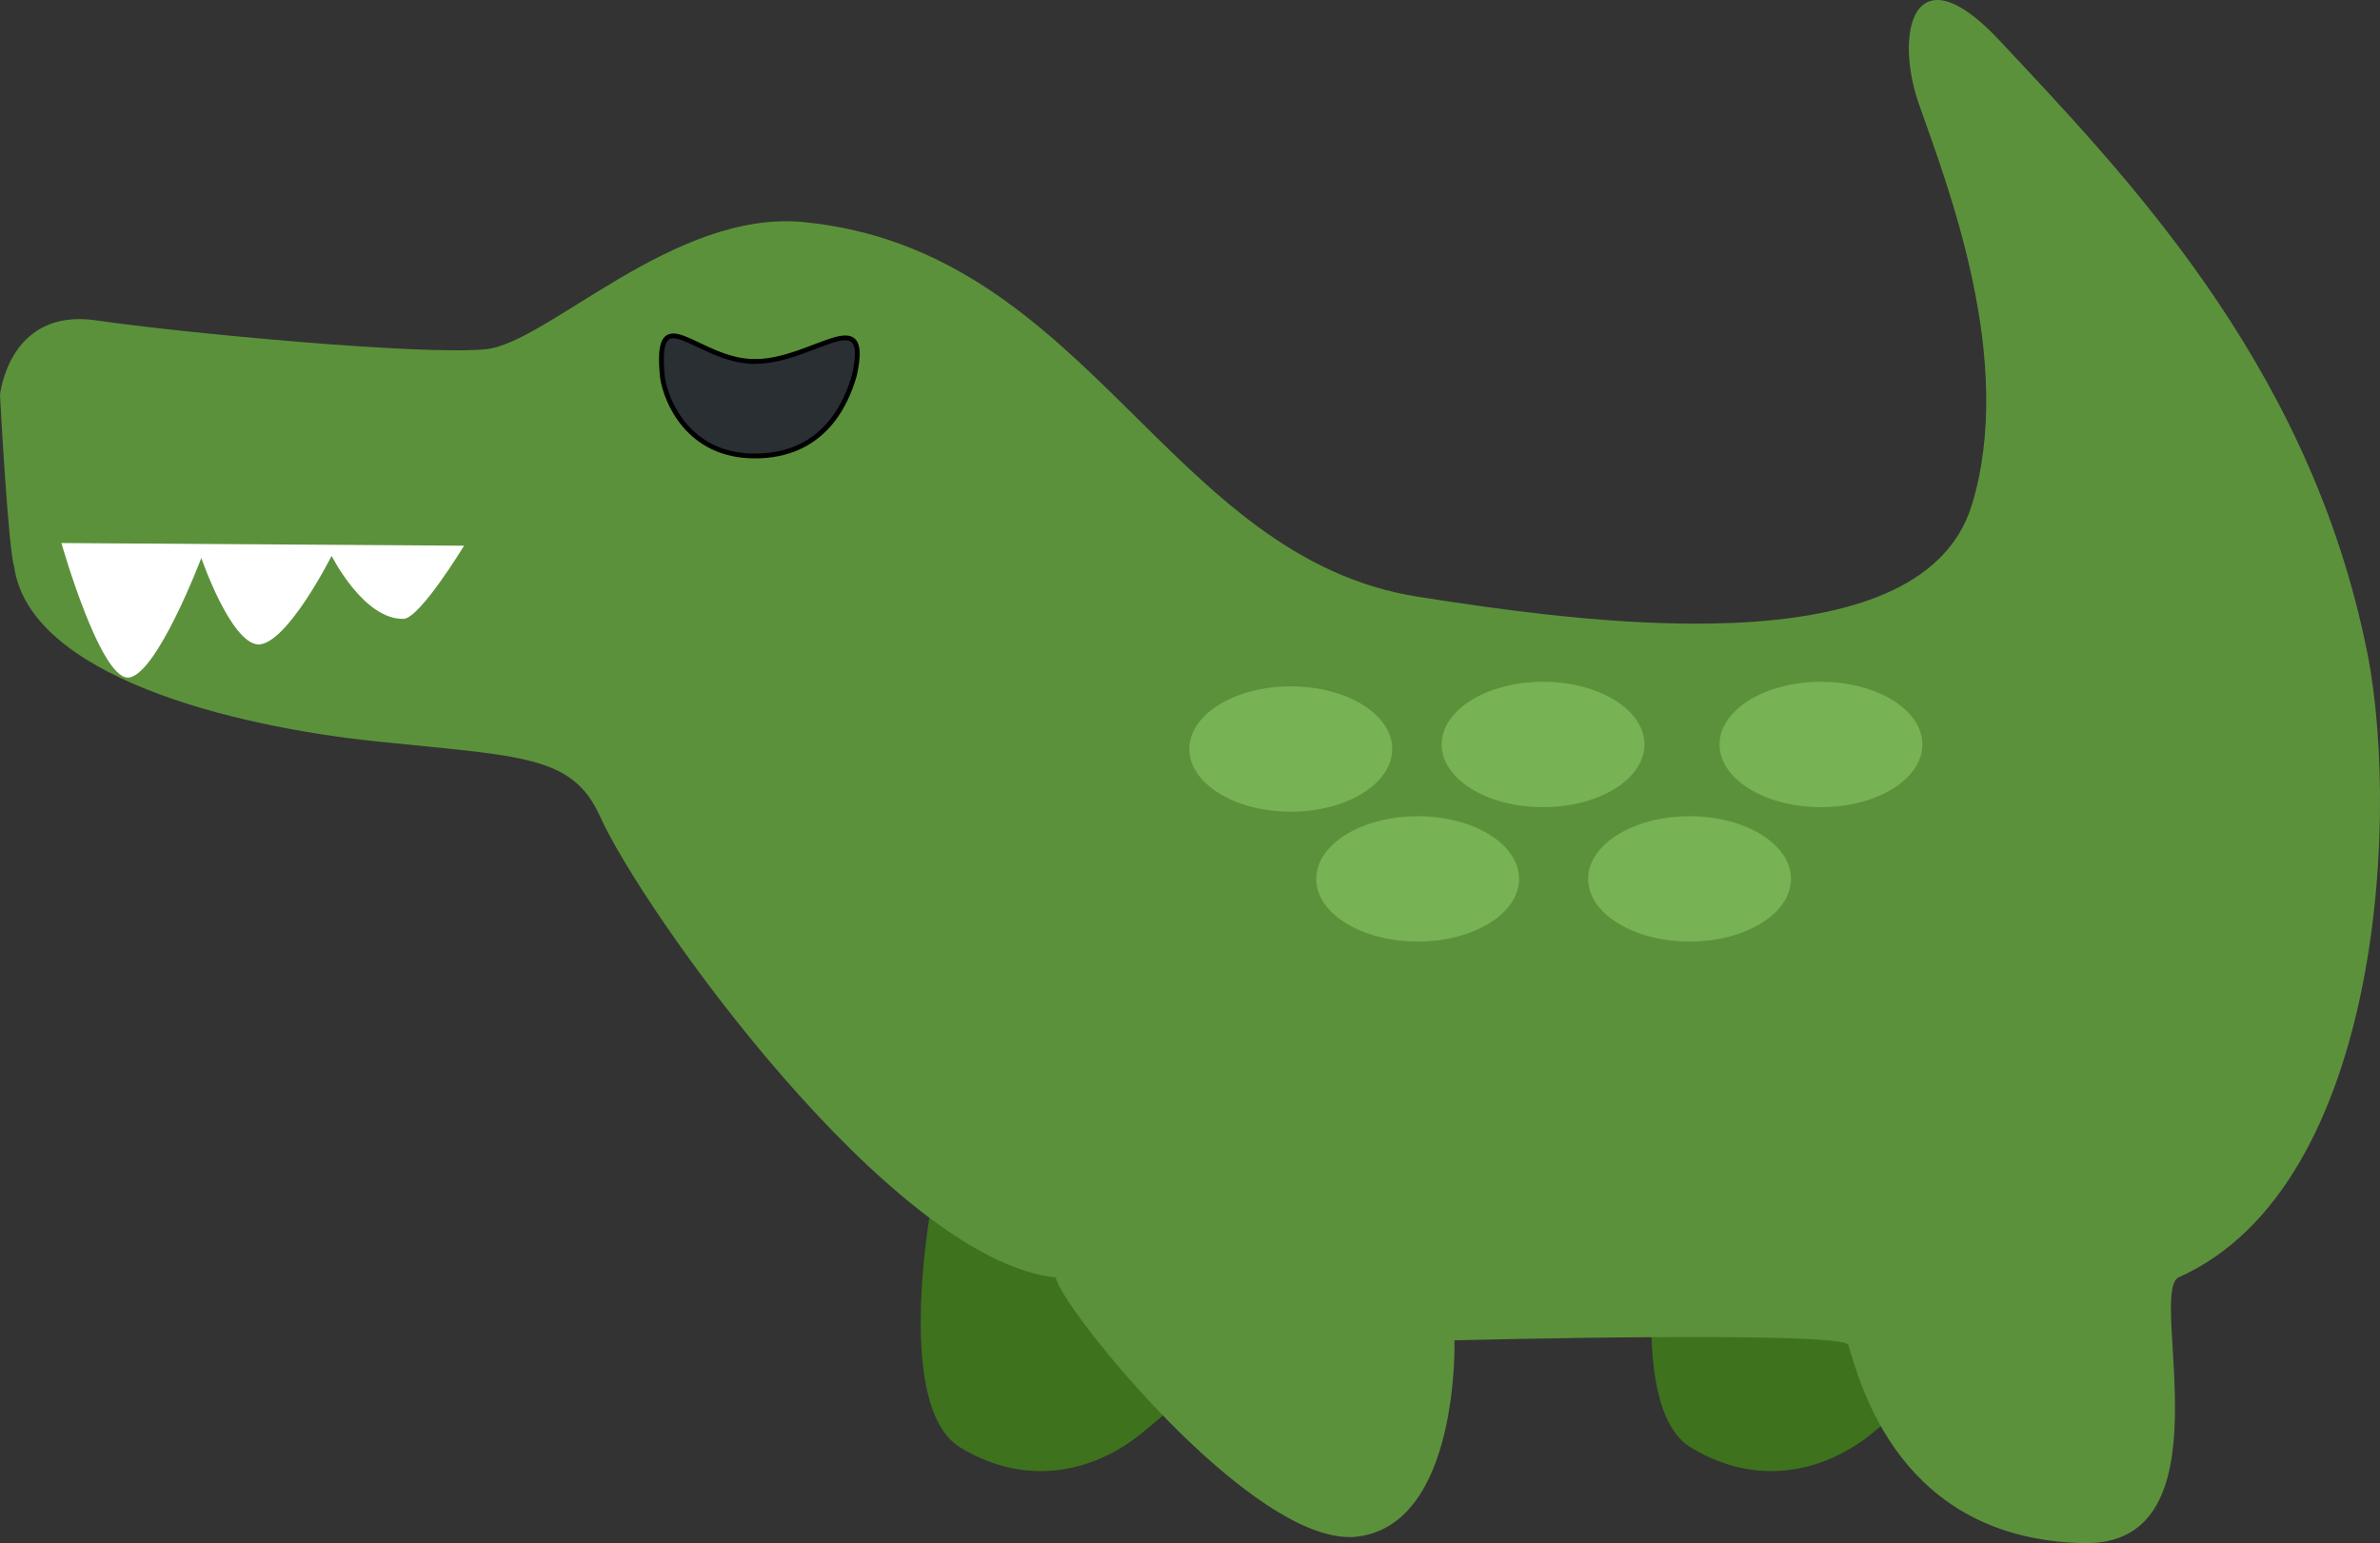 <?xml version="1.0" encoding="UTF-8" standalone="no"?>
<!-- Created with Inkscape (http://www.inkscape.org/) -->

<svg
   xmlns:dc="http://purl.org/dc/elements/1.1/"
   xmlns:cc="http://creativecommons.org/ns#"
   xmlns:rdf="http://www.w3.org/1999/02/22-rdf-syntax-ns#"
   xmlns:svg="http://www.w3.org/2000/svg"
   xmlns="http://www.w3.org/2000/svg"
   xmlns:sodipodi="http://sodipodi.sourceforge.net/DTD/sodipodi-0.dtd"
   xmlns:inkscape="http://www.inkscape.org/namespaces/inkscape"
   width="131.154mm"
   height="85.048mm"
   viewBox="0 0 131.154 85.048"
   version="1.1"
   id="svg11081"
   inkscape:version="0.92.5 (2060ec1f9f, 2020-04-08)"
   sodipodi:docname="croco-emoji.svg">
  <rect x="0" y="0" width="131.154" height="85.048" fill="#333333" stroke="none"/>
  <defs
     id="defs11075" />
  <sodipodi:namedview
     id="base"
     pagecolor="#ffffff"
     bordercolor="#666666"
     borderopacity="1.0"
     inkscape:pageopacity="0.0"
     inkscape:pageshadow="2"
     inkscape:zoom="0.28095703"
     inkscape:cx="-61.802176"
     inkscape:cy="-108.95246"
     inkscape:document-units="mm"
     inkscape:current-layer="layer1"
     showgrid="false"
     fit-margin-top="0"
     fit-margin-left="0"
     fit-margin-right="0"
     fit-margin-bottom="0"
     inkscape:window-width="1848"
     inkscape:window-height="1016"
     inkscape:window-x="72"
     inkscape:window-y="1107"
     inkscape:window-maximized="1" />
  <g
     inkscape:label="Layer 1"
     inkscape:groupmode="layer"
     id="layer1"
     transform="translate(-67.804,-142.558)">
    <g
       id="g11694">
      <path
         sodipodi:nodetypes="ccccc"
         inkscape:connector-curvature="0"
         id="path11661"
         d="m 159.538,208.103 c 0,0 -2.39,11.899 1.439,14.229 3.829,2.331 7.599,1.222 10.096,-0.859 2.497,-2.081 4.196,-3.549 4.196,-3.549 z"
         style="fill:#3e721d;fill-opacity:1;stroke:none;stroke-width:0.265px;stroke-linecap:butt;stroke-linejoin:miter;stroke-opacity:1" />
      <path
         style="fill:#3e721d;fill-opacity:1;stroke:none;stroke-width:0.265px;stroke-linecap:butt;stroke-linejoin:miter;stroke-opacity:1"
         d="m 119.279,208.103 c 0,0 -2.39,11.899 1.439,14.229 3.829,2.331 7.599,1.222 10.096,-0.859 2.497,-2.081 4.196,-3.549 4.196,-3.549 z"
         id="path11659"
         inkscape:connector-curvature="0"
         sodipodi:nodetypes="ccccc" />
      <ellipse
         ry="3.454"
         rx="5.589"
         cy="183.839"
         cx="138.935"
         id="path11643"
         style="opacity:1;fill:#77b255;fill-opacity:1;stroke:none;stroke-width:0.603;stroke-linecap:round;stroke-linejoin:round;stroke-miterlimit:4;stroke-dasharray:none;stroke-dashoffset:0;stroke-opacity:1" />
      <ellipse
         style="opacity:1;fill:#77b255;fill-opacity:1;stroke:none;stroke-width:0.603;stroke-linecap:round;stroke-linejoin:round;stroke-miterlimit:4;stroke-dasharray:none;stroke-dashoffset:0;stroke-opacity:1"
         id="ellipse11645"
         cx="152.836"
         cy="183.589"
         rx="5.589"
         ry="3.454" />
      <ellipse
         ry="3.454"
         rx="5.589"
         cy="183.589"
         cx="168.152"
         id="ellipse11647"
         style="opacity:1;fill:#77b255;fill-opacity:1;stroke:none;stroke-width:0.603;stroke-linecap:round;stroke-linejoin:round;stroke-miterlimit:4;stroke-dasharray:none;stroke-dashoffset:0;stroke-opacity:1" />
      <ellipse
         style="opacity:1;fill:#77b255;fill-opacity:1;stroke:none;stroke-width:0.603;stroke-linecap:round;stroke-linejoin:round;stroke-miterlimit:4;stroke-dasharray:none;stroke-dashoffset:0;stroke-opacity:1"
         id="ellipse11649"
         cx="160.91"
         cy="190.997"
         rx="5.589"
         ry="3.454" />
      <ellipse
         ry="3.454"
         rx="5.589"
         cy="190.997"
         cx="145.927"
         id="ellipse11651"
         style="opacity:1;fill:#77b255;fill-opacity:1;stroke:none;stroke-width:0.603;stroke-linecap:round;stroke-linejoin:round;stroke-miterlimit:4;stroke-dasharray:none;stroke-dashoffset:0;stroke-opacity:1" />
      <path
         sodipodi:nodetypes="zczcz"
         inkscape:connector-curvature="0"
         id="path11653"
         d="m 109.475,162.481 c 3.231,-0.062 6.312,-3.34 5.415,0.75 -0.498,1.75 -1.81,4.458 -5.488,4.458 -3.679,8.5e-4 -4.9,-3.031 -5.091,-4.326 -0.469,-4.621 1.933,-0.821 5.165,-0.883 z"
         style="fill:none;stroke:#000000;stroke-width:0.265px;stroke-linecap:butt;stroke-linejoin:miter;stroke-opacity:1" />
      <path
         sodipodi:nodetypes="cccccccc"
         inkscape:connector-curvature="0"
         id="path11655"
         d="m 71.188,172.487 22.189,0.147 c 0,0 -2.413,3.973 -3.325,4.032 -2.207,0.059 -3.973,-3.473 -3.973,-3.473 0,0 -2.443,4.856 -4.032,4.885 -1.53,-0.059 -3.149,-4.767 -3.149,-4.767 0,0 -2.501,6.592 -4.061,6.592 -1.56,-0.059 -3.649,-7.416 -3.649,-7.416 z"
         style="fill:none;stroke:#000000;stroke-width:0.265px;stroke-linecap:butt;stroke-linejoin:miter;stroke-opacity:1" />
      <path
         style="fill:#5c913b;fill-opacity:1;stroke:none;stroke-width:0.265px;stroke-linecap:butt;stroke-linejoin:miter;stroke-opacity:1"
         d="m 67.804,164.335 c 0,0 0.471,-4.826 5.297,-4.12 4.826,0.706 18.069,1.942 21.483,1.589 3.414,-0.353 10.362,-7.71 17.524,-7.004 15.754,1.553 20.004,18.51 33.89,20.657 8.533,1.32 27.635,4.178 30.465,-5.061 2.438,-7.959 -1.344,-17.629 -2.913,-22.099 -1.373,-3.912 -0.323,-8.609 4.453,-3.496 6.798,7.278 16.785,17.531 20.102,33.004 1.998,8.657 1.207,30.09 -10.28,35.168 -1.619,1.047 2.896,14.798 -5.199,14.632 -10.154,-0.209 -12.301,-8.764 -12.967,-10.928 -0.375,-0.791 -21.704,-0.25 -21.704,-0.25 0,0 0.291,10.155 -5.369,10.821 -5.66,0.666 -16.428,-12.782 -16.595,-14.28 -9.128,-0.981 -22.805,-20.258 -25.122,-25.417 -1.525,-3.396 -4.344,-3.301 -12.334,-4.133 -7.991,-0.832 -19.084,-3.607 -19.947,-9.608 -0.333,-0.999 -0.784,-9.474 -0.784,-9.474 z"
         id="path11657"
         inkscape:connector-curvature="0"
         sodipodi:nodetypes="cscsssssccsccccsscc" />
      <ellipse
         style="opacity:1;fill:#77b255;fill-opacity:1;stroke:none;stroke-width:0.603;stroke-linecap:round;stroke-linejoin:round;stroke-miterlimit:4;stroke-dasharray:none;stroke-dashoffset:0;stroke-opacity:1"
         id="ellipse11663"
         cx="138.935"
         cy="183.839"
         rx="5.589"
         ry="3.454" />
      <ellipse
         ry="3.454"
         rx="5.589"
         cy="183.589"
         cx="152.836"
         id="ellipse11665"
         style="opacity:1;fill:#77b255;fill-opacity:1;stroke:none;stroke-width:0.603;stroke-linecap:round;stroke-linejoin:round;stroke-miterlimit:4;stroke-dasharray:none;stroke-dashoffset:0;stroke-opacity:1" />
      <ellipse
         style="opacity:1;fill:#77b255;fill-opacity:1;stroke:none;stroke-width:0.603;stroke-linecap:round;stroke-linejoin:round;stroke-miterlimit:4;stroke-dasharray:none;stroke-dashoffset:0;stroke-opacity:1"
         id="ellipse11667"
         cx="168.152"
         cy="183.589"
         rx="5.589"
         ry="3.454" />
      <ellipse
         ry="3.454"
         rx="5.589"
         cy="190.997"
         cx="160.91"
         id="ellipse11669"
         style="opacity:1;fill:#77b255;fill-opacity:1;stroke:none;stroke-width:0.603;stroke-linecap:round;stroke-linejoin:round;stroke-miterlimit:4;stroke-dasharray:none;stroke-dashoffset:0;stroke-opacity:1" />
      <ellipse
         style="opacity:1;fill:#77b255;fill-opacity:1;stroke:none;stroke-width:0.603;stroke-linecap:round;stroke-linejoin:round;stroke-miterlimit:4;stroke-dasharray:none;stroke-dashoffset:0;stroke-opacity:1"
         id="ellipse11671"
         cx="145.927"
         cy="190.997"
         rx="5.589"
         ry="3.454" />
      <path
         style="fill:#292f33;fill-opacity:1;stroke:#000000;stroke-width:0.265px;stroke-linecap:butt;stroke-linejoin:miter;stroke-opacity:1"
         d="m 109.475,162.481 c 3.231,-0.062 6.312,-3.34 5.415,0.75 -0.498,1.75 -1.81,4.458 -5.488,4.458 -3.679,8.5e-4 -4.9,-3.031 -5.091,-4.326 -0.469,-4.621 1.933,-0.821 5.165,-0.883 z"
         id="path11673"
         inkscape:connector-curvature="0"
         sodipodi:nodetypes="zczcz" />
      <path
         style="fill:#ffffff;stroke:none;stroke-width:0.265px;stroke-linecap:butt;stroke-linejoin:miter;stroke-opacity:1"
         d="m 71.188,172.487 22.189,0.147 c 0,0 -2.413,3.973 -3.325,4.032 -2.207,0.059 -3.973,-3.473 -3.973,-3.473 0,0 -2.443,4.856 -4.032,4.885 -1.53,-0.059 -3.149,-4.767 -3.149,-4.767 0,0 -2.501,6.592 -4.061,6.592 -1.56,-0.059 -3.649,-7.416 -3.649,-7.416 z"
         id="path11675"
         inkscape:connector-curvature="0"
         sodipodi:nodetypes="cccccccc" />
    </g>
  </g>
</svg>
